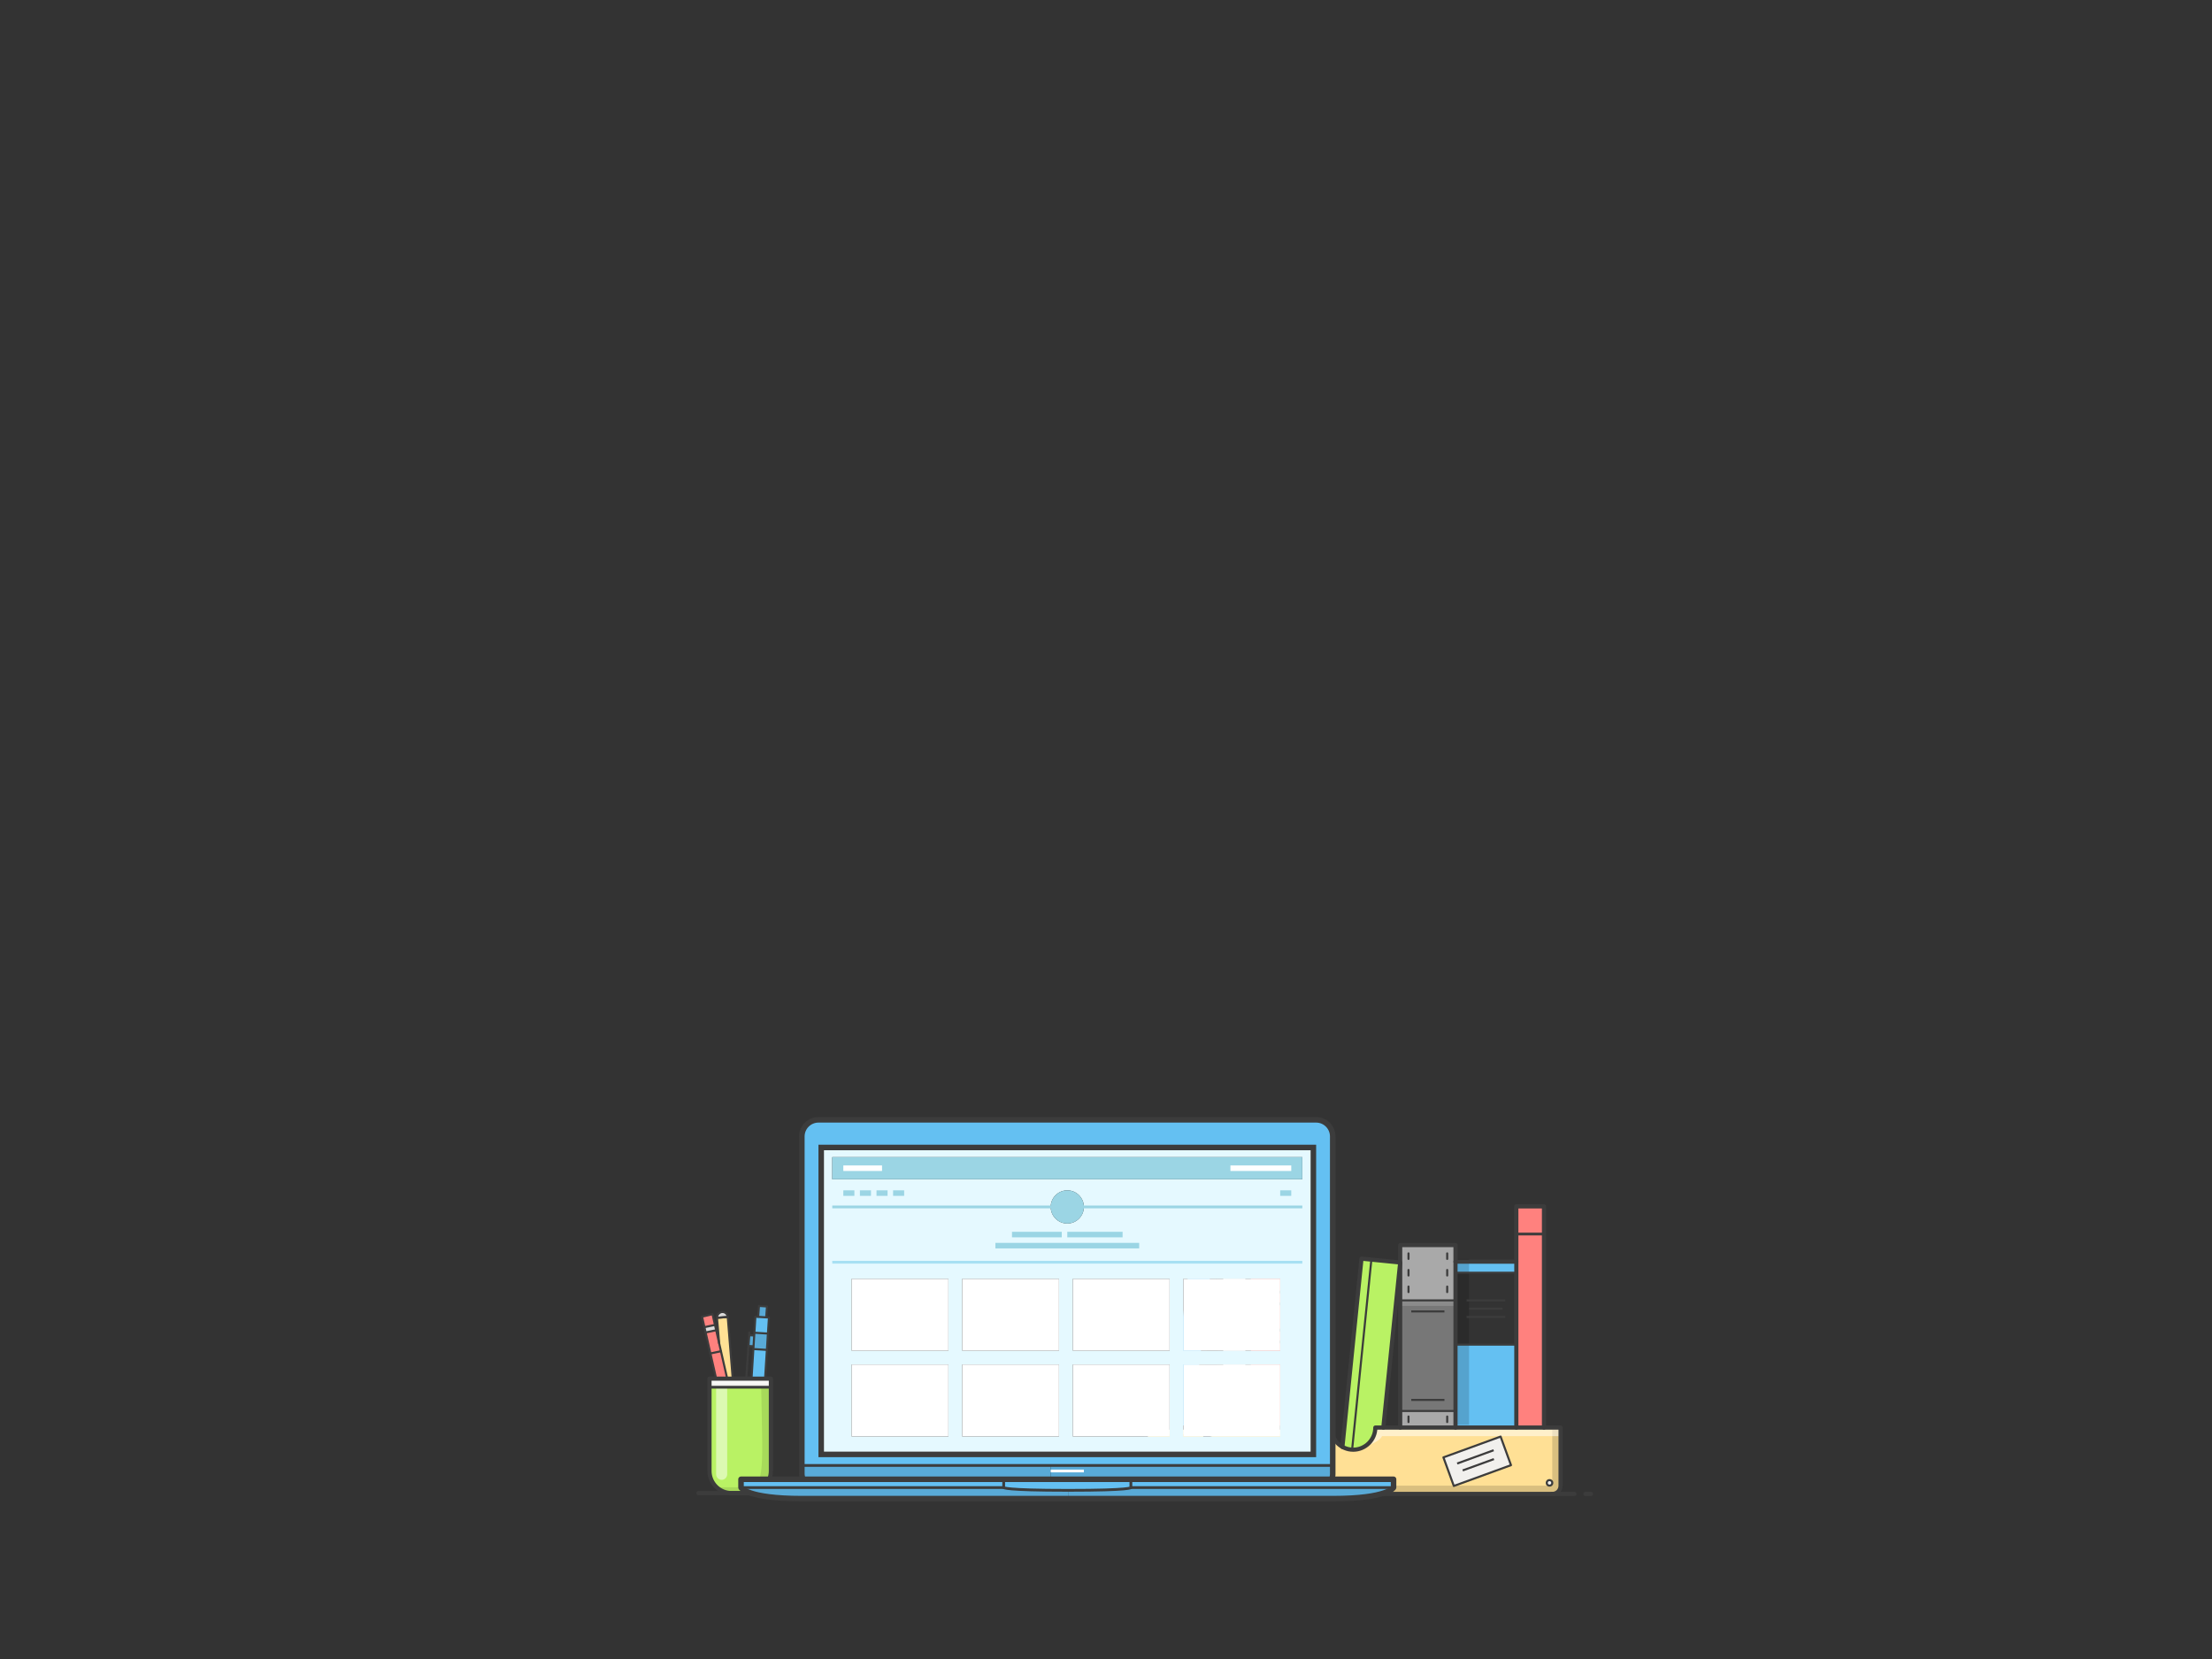 <?xml version="1.0" encoding="utf-8"?>
<!-- Generator: Adobe Illustrator 21.0.0, SVG Export Plug-In . SVG Version: 6.00 Build 0)  -->
<svg version="1.1" xmlns="http://www.w3.org/2000/svg" xmlns:xlink="http://www.w3.org/1999/xlink" x="0px" y="0px"
	 viewBox="0 0 800 600" style="enable-background:new 0 0 800 600;" xml:space="preserve">
<rect x="0" y="0" width="800" height="600" fill="#333333" stroke="none"/>
<style type="text/css">
	.st0{fill:#FFE095;}
	.st1{fill:#F1F0ED;}
	.st2{fill:#64C0F2;}
	.st3{fill:#DCDCDC;}
	.st4{fill:#E27872;}
	.st5{fill:#FF817E;}
	.st6{fill:#B9F264;}
	.st7{fill:#A9A9A9;}
	.st8{fill:#777777;}
	.st9{fill:none;}
	.st10{opacity:0.15;}
	.st11{opacity:0.15;fill:#FFFFFF;}
	.st12{opacity:0.5;fill:#FFFFFF;}
	.st13{fill:none;stroke:#3C3C3C;stroke-width:1.5;stroke-linecap:round;stroke-linejoin:round;stroke-miterlimit:10;}
	.st14{fill:none;stroke:#3C3C3C;stroke-width:2;stroke-linecap:round;stroke-linejoin:round;stroke-miterlimit:10;}
	.st15{fill:none;stroke:#3C3C3C;stroke-width:0.75;stroke-linecap:round;stroke-linejoin:round;stroke-miterlimit:10;}
	.st16{fill:none;stroke:#3C3C3C;stroke-width:0.75;stroke-linejoin:round;stroke-miterlimit:10;}
	.st17{fill:none;stroke:#3C3C3C;stroke-linecap:round;stroke-linejoin:round;stroke-miterlimit:10;}
	.st18{fill:none;stroke:#3C3C3C;stroke-linejoin:round;stroke-miterlimit:10;}
	.st19{fill:#59AAD7;}
	.st20{opacity:0.1;}
	.st21{fill:none;stroke:#3C3C3C;stroke-width:1.5;stroke-linejoin:round;stroke-miterlimit:10;}
	.st22{fill:#E5F9FF;}
	.st23{fill:#9BD5E4;}
	.st24{fill:#FFFFFF;}
	.st25{fill:none;stroke:#9BD5E4;stroke-miterlimit:10;}
	.st26{fill:none;stroke:#A7E0F3;stroke-miterlimit:10;}
	.st27{fill:none;stroke:#3C3C3C;stroke-width:2;stroke-miterlimit:10;}
	.st28{fill:none;stroke:#3C3C3C;stroke-miterlimit:10;}
	.st29{fill:none;stroke:#3C3C3C;stroke-width:2;stroke-linejoin:round;stroke-miterlimit:10;}
	.st30{fill:none;stroke:#FFFFFF;stroke-miterlimit:10;}
	.st31{fill:none;stroke:#9BD5E4;stroke-width:2;stroke-miterlimit:10;}
	.st32{fill:none;stroke:#FFFFFF;stroke-width:2;stroke-miterlimit:10;}
</style>
<g id="folder">
	<g id="color_2_">
		<g id="XMLID_38_">
			<g>
				<path class="st0" d="M489,524.3c-1.3-0.1-2.4-0.4-3.5-1c-2.5-1.4-4.1-4-4.1-7h-10h-20h-10h-9.4h-10.1h-7.5v21c0,1.7,1.3,3,3,3
					h144c1.7,0,3-1.3,3-3v-21h-6h-10h-22h-20h-6.1h-2.9c0,4.4-3.6,8-8,8C489.2,524.3,489.1,524.3,489,524.3z M417.4,536.3
					c0-0.5,0.5-1,1-1s1,0.5,1,1c0,0.6-0.5,1-1,1S417.4,536.9,417.4,536.3z M431.9,529.7l3.8-10.3l20.7,7.5l-3.8,10.3L431.9,529.7z
					 M559.4,536.3c0-0.5,0.5-1,1-1s1,0.5,1,1c0,0.6-0.5,1-1,1S559.4,536.9,559.4,536.3z"/>
				<circle class="st1" cx="418.4" cy="536.3" r="1"/>
				<polygon class="st2" points="430.1,449.6 421.9,516.3 431.9,516.3 440,450.9 430.3,449.7 				"/>
				<polygon class="st2" points="431.3,440 430.1,449.6 430.3,449.7 440,450.9 441.2,441.2 				"/>
				<polygon class="st1" points="435.7,519.4 431.9,529.7 452.6,537.2 456.4,526.9 				"/>
				<polygon class="st3" points="441.4,448.9 441.4,516.3 451.4,516.3 451.4,485.3 451.4,467.3 451.4,456.3 451.4,448.9 				"/>
				<polygon class="st3" points="441.4,441.2 441.4,448.9 451.4,448.9 451.4,436.3 441.4,436.3 				"/>
				<rect x="451.4" y="485.3" class="st4" width="20" height="31"/>
				<path class="st5" d="M451.4,467.3v18h20v-18h-19.9H451.4z M456.4,476.3c0-2.8,2.2-5,5-5s5,2.2,5,5s-2.2,5-5,5
					S456.4,479.1,456.4,476.3z"/>
				<polygon class="st4" points="451.4,456.3 451.4,467.3 451.5,467.3 471.4,467.3 471.4,456.3 				"/>
				<circle class="st4" cx="461.4" cy="476.3" r="5"/>
				<path class="st6" d="M492.4,455.2l-6.9,68.1c1,0.6,2.2,0.9,3.5,1l6.9-68l0.1-0.8L492.4,455.2z"/>
				<path class="st6" d="M495.9,456.3l-6.9,68c0.1,0,0.3,0,0.4,0c4.4,0,8-3.6,8-8h2.9l6.1-59.7l-10.4-1.1L495.9,456.3z"/>
				<rect x="506.4" y="510.3" class="st7" width="20" height="6"/>
				<polygon class="st8" points="506.4,470.3 506.4,510.3 526.4,510.3 526.4,486.3 526.4,470.3 				"/>
				<polygon class="st7" points="506.4,456.6 506.4,470.3 526.4,470.3 526.4,460.3 526.4,456.3 526.4,450.3 506.4,450.3 				"/>
				<polygon class="st2" points="526.4,510.3 526.4,516.3 548.4,516.3 548.4,486.3 526.4,486.3 				"/>
				<rect x="526.4" y="456.3" class="st2" width="22" height="4"/>
				<polygon class="st5" points="548.4,486.3 548.4,516.3 558.4,516.3 558.4,446.3 548.4,446.3 548.4,456.3 548.4,460.3 				"/>
				<rect x="548.4" y="436.3" class="st5" width="10" height="10"/>
				<circle class="st1" cx="560.4" cy="536.3" r="1"/>
			</g>
			<g>
			</g>
		</g>
		
			<rect x="523.1" y="522.8" transform="matrix(0.94 -0.342 0.342 0.94 -148.48 214.548)" class="st1" width="22" height="11"/>
		<line class="st9" x1="527" y1="529.3" x2="540.2" y2="524.5"/>
		<line class="st9" x1="529" y1="531.8" x2="540.3" y2="527.7"/>
	</g>
	<g id="shadows_1_">
		<rect x="526.3" y="455.3" class="st10" width="5" height="60"/>
		<rect x="506.4" y="470.3" class="st11" width="20" height="2"/>
		<polygon class="st10" points="414.4,537.3 561.4,537.3 561.4,517 564.4,517 564.4,538.5 562,540.3 416.5,540.3 		"/>
		<path class="st12" d="M493.2,523.3c3.1-1,6.1-2.4,6.6-3.9h64.5v-3.1h-67C497.4,516.3,497.1,522.3,493.2,523.3z"/>
		<polygon class="st12" points="481.6,518.7 414.4,518.7 414.4,516.9 481.4,516.9 		"/>
	</g>
	<g id="lines_2_">
		<path class="st13" d="M414.4,516.3v21c0,1.7,1.3,3,3,3h144c1.7,0,3-1.3,3-3v-21h-67c0,4.4-3.6,8-8,8s-8-3.6-8-8H414.4z"/>
		<polyline class="st13" points="558.4,516.3 558.4,436.3 548.4,436.3 548.4,516.3 		"/>
		<polyline class="st13" points="548.4,456.3 526.4,456.3 526.4,516.3 		"/>
		<polyline class="st13" points="526.4,456.3 526.4,450.3 506.4,450.3 506.4,516.3 		"/>
		<polyline class="st14" points="471.4,516.3 471.4,456.3 451.4,456.3 451.4,516.3 		"/>
		<polyline class="st13" points="485.5,523.3 492.4,455.2 506.4,456.6 500.3,516.3 		"/>
		<polyline class="st14" points="451.4,456.3 451.4,436.3 441.4,436.3 441.4,516.3 		"/>
		<polyline class="st14" points="431.9,516.3 441.2,441.2 431.3,440 421.9,516.3 		"/>
		<line class="st15" x1="548.4" y1="486.3" x2="526.4" y2="486.3"/>
		<line class="st15" x1="548.4" y1="460.3" x2="526.4" y2="460.3"/>
		<line class="st16" x1="544.4" y1="470.3" x2="530.4" y2="470.3"/>
		<line class="st16" x1="543.4" y1="473.3" x2="531.4" y2="473.3"/>
		<line class="st16" x1="544.4" y1="476.3" x2="530.4" y2="476.3"/>
		<line class="st17" x1="558.4" y1="446.3" x2="548.4" y2="446.3"/>
		<line class="st15" x1="526.4" y1="470.3" x2="506.4" y2="470.3"/>
		<line class="st15" x1="526.4" y1="510.3" x2="506.4" y2="510.3"/>
		<line class="st15" x1="523.4" y1="453.3" x2="523.4" y2="455.3"/>
		<line class="st15" x1="523.4" y1="459.3" x2="523.4" y2="461.3"/>
		<line class="st15" x1="523.4" y1="465.3" x2="523.4" y2="467.3"/>
		<line class="st15" x1="509.4" y1="453.3" x2="509.4" y2="455.3"/>
		<line class="st15" x1="509.4" y1="459.3" x2="509.4" y2="461.3"/>
		<line class="st15" x1="509.4" y1="465.3" x2="509.4" y2="467.3"/>
		<line class="st15" x1="523.4" y1="512.3" x2="523.4" y2="514.3"/>
		<line class="st15" x1="509.4" y1="512.3" x2="509.4" y2="514.3"/>
		<line class="st15" x1="489" y1="524.4" x2="495.9" y2="456.3"/>
		<line class="st17" x1="471.5" y1="467.3" x2="451.5" y2="467.3"/>
		<line class="st17" x1="471.4" y1="485.3" x2="451.4" y2="485.3"/>
		<circle class="st17" cx="461.4" cy="476.3" r="5"/>
		<line class="st17" x1="451.4" y1="448.9" x2="441.4" y2="448.9"/>
		<line class="st17" x1="440.2" y1="450.9" x2="430.3" y2="449.6"/>
		<circle class="st15" cx="560.4" cy="536.3" r="1"/>
		<circle class="st17" cx="418.4" cy="536.3" r="1"/>
		<line class="st16" x1="522.4" y1="474.3" x2="510.4" y2="474.3"/>
		<line class="st16" x1="522.4" y1="506.3" x2="510.4" y2="506.3"/>
		
			<rect x="438.6" y="517.3" transform="matrix(0.342 -0.94 0.94 0.342 -204.215 764.972)" class="st18" width="11" height="22"/>
		<line class="st18" x1="451.2" y1="529.3" x2="438.1" y2="524.5"/>
		<line class="st18" x1="449.3" y1="531.8" x2="438" y2="527.7"/>
		<line class="st14" x1="417.4" y1="540.3" x2="405.4" y2="540.3"/>
		<line class="st13" x1="561.4" y1="540.3" x2="569.4" y2="540.3"/>
		<line class="st13" x1="573.4" y1="540.3" x2="575.4" y2="540.3"/>
		
			<rect x="523.1" y="522.8" transform="matrix(0.94 -0.342 0.342 0.94 -148.48 214.548)" class="st16" width="22" height="11"/>
		<line class="st16" x1="527" y1="529.3" x2="540.2" y2="524.5"/>
		<line class="st16" x1="529" y1="531.8" x2="540.3" y2="527.7"/>
	</g>
</g>
<g id="pencils">
	<g id="color_1_">
		<g id="XMLID_3_">
			<g>
				<path class="st6" d="M278.8,501.7V532c0,4.4-3.6,8-8,8h-6.2c-4.4,0-8-3.6-8-8v-30.3H278.8z"/>
				<polygon class="st1" points="278.8,498.6 278.8,501.7 256.6,501.7 256.6,498.6 259,498.6 263,498.6 265,498.6 269.9,498.6 
					271.8,498.6 276.7,498.6 				"/>
				<polygon class="st2" points="278.1,476.5 277.7,482.3 272.9,482 273.2,476.2 274.2,476.2 277.1,476.4 				"/>
				<polygon class="st19" points="272.5,486.9 272.8,483 272.9,482 277.7,482.3 277.3,488.2 272.5,487.9 				"/>
				<polygon class="st19" points="277.4,472.5 277.1,476.4 277.1,476.4 274.2,476.2 274.5,472.3 				"/>
				<polygon class="st2" points="277.3,488.2 276.7,498.6 271.8,498.6 272.5,487.9 				"/>
				
					<rect x="269.8" y="484" transform="matrix(6.612005e-02 -0.998 0.998 6.612005e-02 -230.024 723.97)" class="st19" width="3.9" height="1.8"/>
				<polygon class="st0" points="263.2,476.3 265,498.6 263,498.6 260.7,488.7 260.1,485.8 259.3,476.6 				"/>
				<path class="st3" d="M263.2,476.3l-3.9,0.3c-0.1-1.1,0.7-2,1.8-2.1C262.2,474.5,263.2,475.3,263.2,476.3z"/>
				<polygon class="st5" points="260.7,488.7 263,498.6 259,498.6 256.9,489.5 260.7,488.7 				"/>
				<polygon class="st5" points="260.1,485.8 260.7,488.7 260.7,488.7 256.9,489.5 255.2,481.9 259,481.1 				"/>
				<polygon class="st3" points="258.5,479.2 259,481.1 255.2,481.9 254.7,480 258.5,479.2 				"/>
				<polygon class="st5" points="257.7,475.3 258.5,479.2 258.5,479.2 254.7,480 253.8,476.2 				"/>
			</g>
			<g>
			</g>
		</g>
	</g>
	<g id="shadows">
		<path class="st12" d="M259,502v31.2c0,1.1,0.9,2,2,2l0,0c1.1,0,2-0.9,2-2V502H259z"/>
		<path class="st20" d="M258.2,537.9c3.5,0,6.4,0,10.8,0c7.7,0,6.9-3.5,6.3-35.8l3.5-0.3c0,0-0.1,32.6,0,33.5
			c0.1,0.9-1.8,4.5-4.9,4.6c-3,0.2-13.2,0.2-13.2,0.2L258.2,537.9z"/>
		<polygon class="st12" points="256.6,498.8 278.8,498.8 278.8,500.5 256.9,500.5 		"/>
	</g>
	<g id="lines_1_">
		<path class="st21" d="M270.8,540h-6.2c-4.4,0-8-3.6-8-8v-33.4h22.2V532C278.8,536.4,275.2,540,270.8,540z"/>
		<line class="st13" x1="252.6" y1="540" x2="283.5" y2="540"/>
		<g>
			<polyline class="st15" points="265,498.6 263.2,476.3 259.3,476.6 260.1,485.8 			"/>
			<path class="st15" d="M259.3,476.6l3.9-0.3c-0.1-1.1-1-1.9-2.1-1.8C260.1,474.6,259.3,475.6,259.3,476.6z"/>
		</g>
		<g>
			<polyline class="st15" points="259,498.6 253.9,476.2 257.7,475.3 263,498.6 			"/>
			<line class="st15" x1="254.7" y1="480" x2="258.5" y2="479.2"/>
			<line class="st15" x1="255.2" y1="481.9" x2="259" y2="481.1"/>
			<line class="st15" x1="256.9" y1="489.5" x2="260.7" y2="488.7"/>
		</g>
		<g>
			<polyline class="st15" points="276.7,498.6 278.1,476.5 273.2,476.2 271.8,498.6 			"/>
			<line class="st15" x1="277.7" y1="482.3" x2="272.9" y2="482"/>
			<line class="st15" x1="277.3" y1="488.2" x2="272.5" y2="487.9"/>
			<polyline class="st16" points="272.7,486.9 270.7,486.8 271,482.9 272.9,483 			"/>
			<line class="st15" x1="271" y1="482.9" x2="271" y2="481.9"/>
			<line class="st15" x1="270.7" y1="486.8" x2="269.9" y2="498.6"/>
			<polyline class="st15" points="274.2,476.2 274.5,472.3 277.4,472.5 277.1,476.4 			"/>
		</g>
		<line class="st18" x1="256.6" y1="501.7" x2="278.8" y2="501.7"/>
	</g>
</g>
<g id="macbook_blue">
	<g id="color">
		<g id="XMLID_37_">
			<g>
				<polygon class="st2" points="504,535 504,538 409,538 409,535 481.7,535 				"/>
				<path class="st19" d="M409,538h95c0,0-2.2,4-22,4h-95.7v-3C408.6,539,409,538.1,409,538z"/>
				<path class="st19" d="M380,532v-2h102v3c0,0.7-0.1,1.4-0.4,2H409h-29V532z"/>
				<path class="st2" d="M482,411v119H380h-90V411c0-3.3,2.7-6,6-6h180C479.3,405,482,407.7,482,411z M475,526V415H297v111H475z"/>
				<path class="st22" d="M392,436.5c0-3.3-2.7-6-6-6s-6,2.7-6,6c0,3.3,2.7,6,6,6S392,439.8,392,436.5z M475,415v111H297V415H475z
					 M471,426.5v-8H301v8H471z M463,519.5v-26h-35v26H463z M463,488.5v-26h-35v26H463z M423,519.5v-26h-35v26H423z M423,488.5v-26
					h-35v26H423z M383,519.5v-26h-35v26H383z M383,488.5v-26h-35v26H383z M343,519.5v-26h-35v26H343z M343,488.5v-26h-35v26H343z"/>
				<rect x="301" y="418.5" class="st23" width="170" height="8"/>
				<rect x="428" y="493.5" class="st24" width="35" height="26"/>
				<rect x="428" y="462.5" class="st24" width="35" height="26"/>
				<rect x="388" y="493.5" class="st24" width="35" height="26"/>
				<rect x="388" y="462.5" class="st24" width="35" height="26"/>
				<path class="st2" d="M409,535v3c0,0.1-0.5,1-22.7,1c-23.2,0-23.3-1-23.3-1v-3h17H409z"/>
				<path class="st23" d="M392,436.5h-12c0-3.3,2.7-6,6-6S392,433.2,392,436.5z"/>
				<path class="st23" d="M380,436.5h12c0,3.3-2.7,6-6,6S380,439.8,380,436.5z"/>
				<path class="st19" d="M386.3,539v3H290c-19.8,0-22-4-22-4h95C363,538,363.2,539,386.3,539z"/>
				<rect x="348" y="493.5" class="st24" width="35" height="26"/>
				<rect x="348" y="462.5" class="st24" width="35" height="26"/>
				<path class="st19" d="M380,532v3h-17h-72.6c-0.2-0.6-0.4-1.3-0.4-2v-3h90V532z"/>
				<polygon class="st2" points="363,535 363,538 268,538 268,535 290.4,535 				"/>
				<rect x="308" y="493.5" class="st24" width="35" height="26"/>
				<rect x="308" y="462.5" class="st24" width="35" height="26"/>
			</g>
			<g>
			</g>
		</g>
	</g>
	<g id="lines">
		<line class="st25" x1="301" y1="436.5" x2="471" y2="436.5"/>
		<line class="st26" x1="301" y1="456.5" x2="471" y2="456.5"/>
		<path class="st27" d="M290.4,535c-0.2-0.6-0.4-1.3-0.4-2V411c0-3.3,2.7-6,6-6h180c3.3,0,6,2.7,6,6V533c0,0.7-0.1,1.4-0.4,2"/>
		<rect x="297" y="415" class="st27" width="178" height="111"/>
		<line class="st28" x1="290" y1="530" x2="482" y2="530"/>
		<path class="st29" d="M290,542c-19.8,0-22-4-22-4v-3h236v3c0,0-2.2,4-22,4H290"/>
		<polyline class="st28" points="409,535 409,538 504,538 		"/>
		<polyline class="st28" points="268,538 363,538 363,535 		"/>
		<path class="st28" d="M363,538c0,0,0.1,1,23.3,1c23.2,0,22.7-1,22.7-1"/>
		<line class="st30" x1="380" y1="532" x2="392" y2="532"/>
		<line class="st31" x1="366" y1="446.5" x2="384" y2="446.5"/>
		<line class="st31" x1="360" y1="450.5" x2="412" y2="450.5"/>
		<line class="st31" x1="386" y1="446.5" x2="406" y2="446.5"/>
		<line class="st31" x1="463" y1="431.5" x2="467" y2="431.5"/>
		<line class="st32" x1="445" y1="422.5" x2="467" y2="422.5"/>
		<line class="st32" x1="305" y1="422.5" x2="319" y2="422.5"/>
		<line class="st31" x1="305" y1="431.5" x2="309" y2="431.5"/>
		<line class="st31" x1="311" y1="431.5" x2="315" y2="431.5"/>
		<line class="st31" x1="317" y1="431.5" x2="321" y2="431.5"/>
		<line class="st31" x1="323" y1="431.5" x2="327" y2="431.5"/>
	</g>
</g>
</svg>
